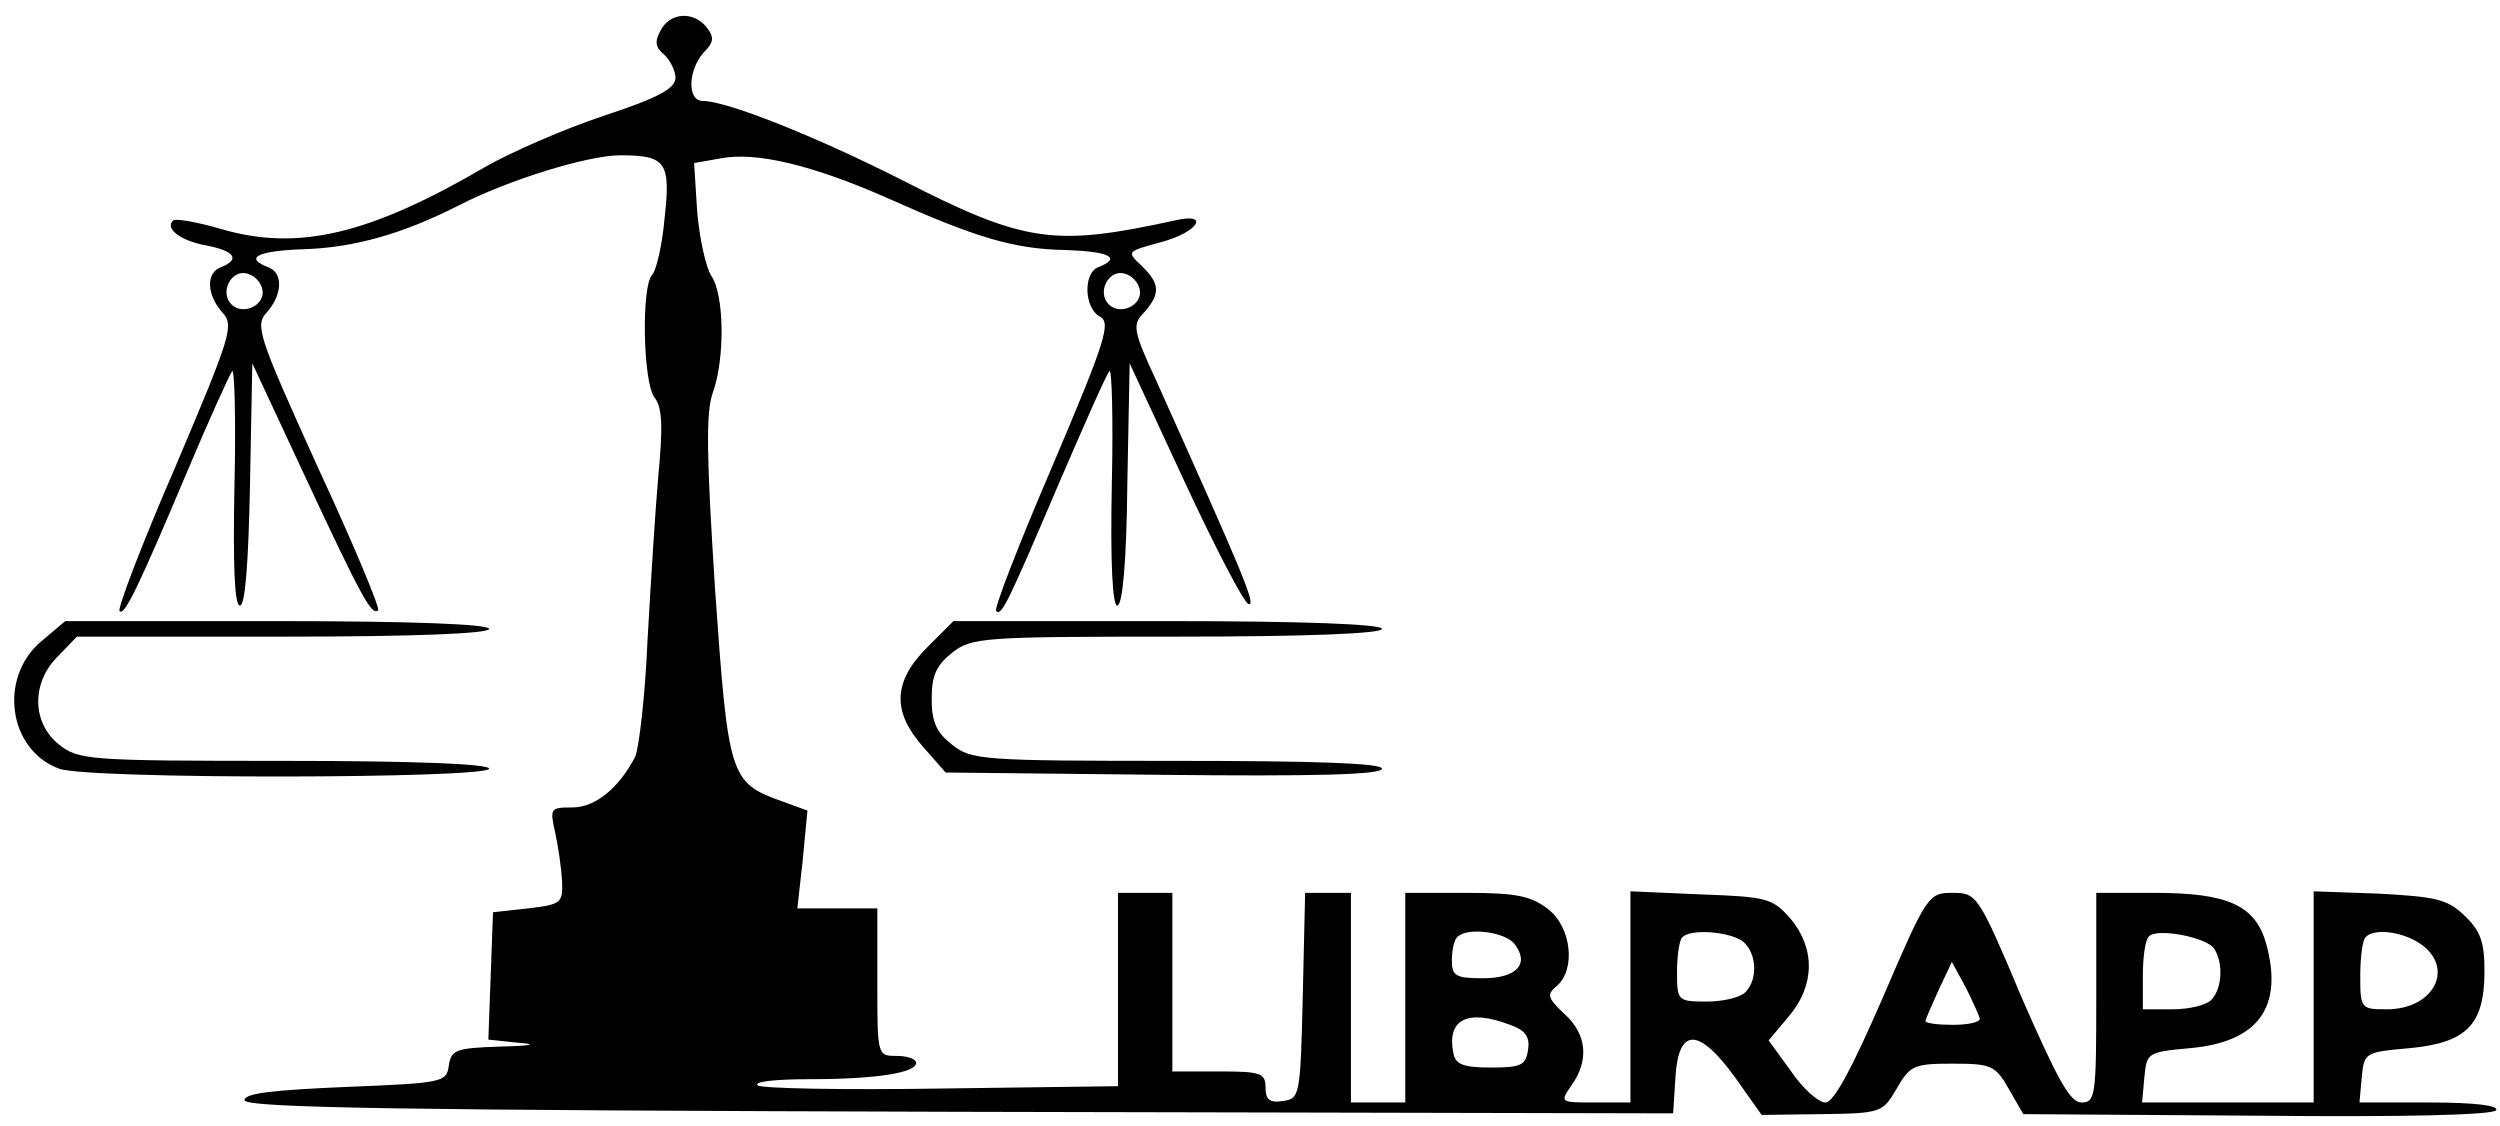 <?xml version="1.0" standalone="no"?>
<!DOCTYPE svg PUBLIC "-//W3C//DTD SVG 20010904//EN"
 "http://www.w3.org/TR/2001/REC-SVG-20010904/DTD/svg10.dtd">
<svg version="1.0" xmlns="http://www.w3.org/2000/svg"
 width="322pt" height="145pt" viewBox="0 0 322 145"
 preserveAspectRatio="xMidYMid meet">

<g transform="translate(0,145) scale(0.1,-0.1)"
fill="#000000" stroke="none">
<path d="M851 1411 c-8 -14 -7 -22 4 -31 8 -7 15 -21 15 -30 0 -14 -22 -26
-92 -49 -51 -17 -120 -47 -153 -66 -149 -87 -241 -109 -340 -80 -31 9 -59 14
-62 11 -11 -10 9 -26 42 -32 37 -7 45 -18 20 -28 -20 -7 -19 -35 1 -58 16 -17
12 -29 -60 -199 -43 -99 -75 -183 -72 -186 6 -7 24 30 86 177 29 69 56 128 59
132 3 4 5 -62 3 -147 -2 -103 0 -155 7 -155 7 0 11 56 13 156 l3 156 69 -148
c71 -152 85 -178 93 -170 3 2 -32 86 -78 185 -77 170 -81 182 -65 199 20 23
21 51 1 58 -31 12 -13 21 46 23 64 2 126 19 199 56 66 34 168 65 209 65 59 0
65 -9 57 -81 -3 -35 -11 -68 -16 -73 -14 -14 -12 -138 3 -158 10 -12 11 -38 5
-100 -4 -45 -10 -141 -14 -213 -3 -71 -11 -139 -16 -150 -21 -40 -51 -65 -81
-65 -28 0 -29 -1 -22 -32 4 -18 8 -46 9 -63 1 -28 -1 -30 -44 -35 l-45 -5 -3
-82 -3 -82 38 -4 c26 -2 19 -4 -24 -5 -56 -2 -62 -4 -65 -25 -3 -21 -8 -22
-133 -27 -93 -4 -130 -8 -130 -17 0 -10 204 -13 920 -15 l920 -2 3 47 c4 64
30 64 77 -1 l34 -48 78 1 c76 1 78 2 96 33 17 30 23 32 72 32 49 0 55 -2 72
-32 l19 -33 301 -2 c191 -2 304 1 308 7 4 6 -27 10 -85 10 l-91 0 3 33 c3 31
4 32 62 37 73 7 96 30 96 99 0 38 -5 52 -26 72 -22 21 -37 24 -110 28 l-84 3
0 -136 0 -136 -111 0 -110 0 3 33 c3 31 4 32 59 37 88 8 120 53 98 134 -14 50
-49 66 -144 66 l-75 0 0 -135 c0 -126 -1 -135 -19 -135 -15 0 -31 30 -77 135
-56 133 -58 135 -89 135 -31 0 -33 -2 -90 -135 -40 -92 -63 -135 -74 -135 -9
0 -29 18 -44 40 l-29 40 26 31 c34 40 34 88 2 126 -23 26 -30 28 -115 31 l-91
4 0 -136 0 -136 -46 0 c-45 0 -45 0 -30 22 23 32 20 66 -9 92 -22 21 -23 25
-10 36 25 21 19 76 -11 99 -22 17 -41 21 -105 21 l-79 0 0 -135 0 -135 -35 0
-35 0 0 135 0 135 -30 0 -29 0 -3 -132 c-3 -129 -4 -133 -25 -136 -18 -3 -23
2 -23 17 0 19 -6 21 -60 21 l-60 0 0 115 0 115 -35 0 -35 0 0 -124 0 -125
-227 -3 c-126 -2 -232 0 -237 4 -6 5 24 8 66 8 85 0 138 8 138 21 0 5 -11 9
-25 9 -25 0 -25 0 -25 95 l0 95 -51 0 -52 0 7 63 6 63 -33 12 c-67 24 -69 31
-86 273 -11 172 -12 227 -3 253 16 44 15 127 -2 151 -7 11 -15 48 -18 82 l-4
63 34 6 c46 9 120 -9 217 -52 112 -50 161 -65 228 -66 56 -2 72 -10 42 -22
-20 -7 -19 -53 2 -64 14 -8 7 -31 -61 -191 -43 -100 -76 -185 -73 -188 7 -7
15 10 82 167 32 74 60 138 64 142 3 4 5 -62 3 -147 -2 -101 1 -155 7 -155 7 0
12 58 13 156 l3 156 71 -153 c39 -84 76 -155 82 -157 11 -3 -8 41 -118 286
-31 67 -32 74 -16 90 21 24 20 37 -4 60 -19 18 -19 18 25 30 49 13 64 39 18
28 -156 -34 -193 -29 -353 53 -111 56 -224 101 -255 101 -20 0 -19 39 1 62 14
14 14 20 4 33 -17 21 -47 19 -59 -4z m-513 -334 c4 -20 -25 -34 -40 -19 -15
15 -1 44 19 40 10 -2 19 -11 21 -21z m1130 0 c4 -20 -25 -34 -40 -19 -15 15
-1 44 19 40 10 -2 19 -11 21 -21z m482 -842 c21 -26 4 -45 -40 -45 -35 0 -40
3 -40 23 0 13 3 27 7 30 12 13 60 7 73 -8z m291 5 c21 -12 25 -50 7 -68 -7 -7
-29 -12 -50 -12 -37 0 -38 1 -38 38 0 21 3 42 7 45 10 10 52 8 74 -3z m611
-12 c12 -19 10 -52 -4 -66 -7 -7 -29 -12 -50 -12 l-38 0 0 43 c0 24 3 47 8 51
10 11 74 -1 84 -16z m266 6 c44 -31 17 -84 -44 -84 -33 0 -34 1 -34 43 0 24 3
47 7 50 11 12 48 7 71 -9z m-568 -96 c0 -5 -16 -8 -35 -8 -19 0 -35 2 -35 5 0
2 8 20 17 40 l17 36 18 -33 c9 -18 17 -36 18 -40z m-605 -8 c20 -7 26 -16 23
-33 -3 -19 -9 -22 -48 -22 -35 0 -45 4 -48 18 -9 44 18 58 73 37z"/>
<path d="M52 623 c-54 -47 -41 -139 24 -163 35 -14 554 -13 554 0 0 6 -95 10
-264 10 -251 0 -265 1 -290 21 -35 28 -36 80 -1 114 l24 25 266 0 c170 0 265
4 265 10 0 6 -98 10 -273 10 l-273 0 -32 -27z"/>
<path d="M1194 616 c-44 -44 -45 -83 -5 -128 l29 -33 281 -3 c191 -2 281 0
281 8 0 7 -87 10 -264 10 -251 0 -265 1 -290 21 -20 16 -26 29 -26 59 0 30 6
43 26 59 25 20 39 21 290 21 169 0 264 4 264 10 0 6 -99 10 -276 10 l-276 0
-34 -34z"/>
</g>
</svg>
